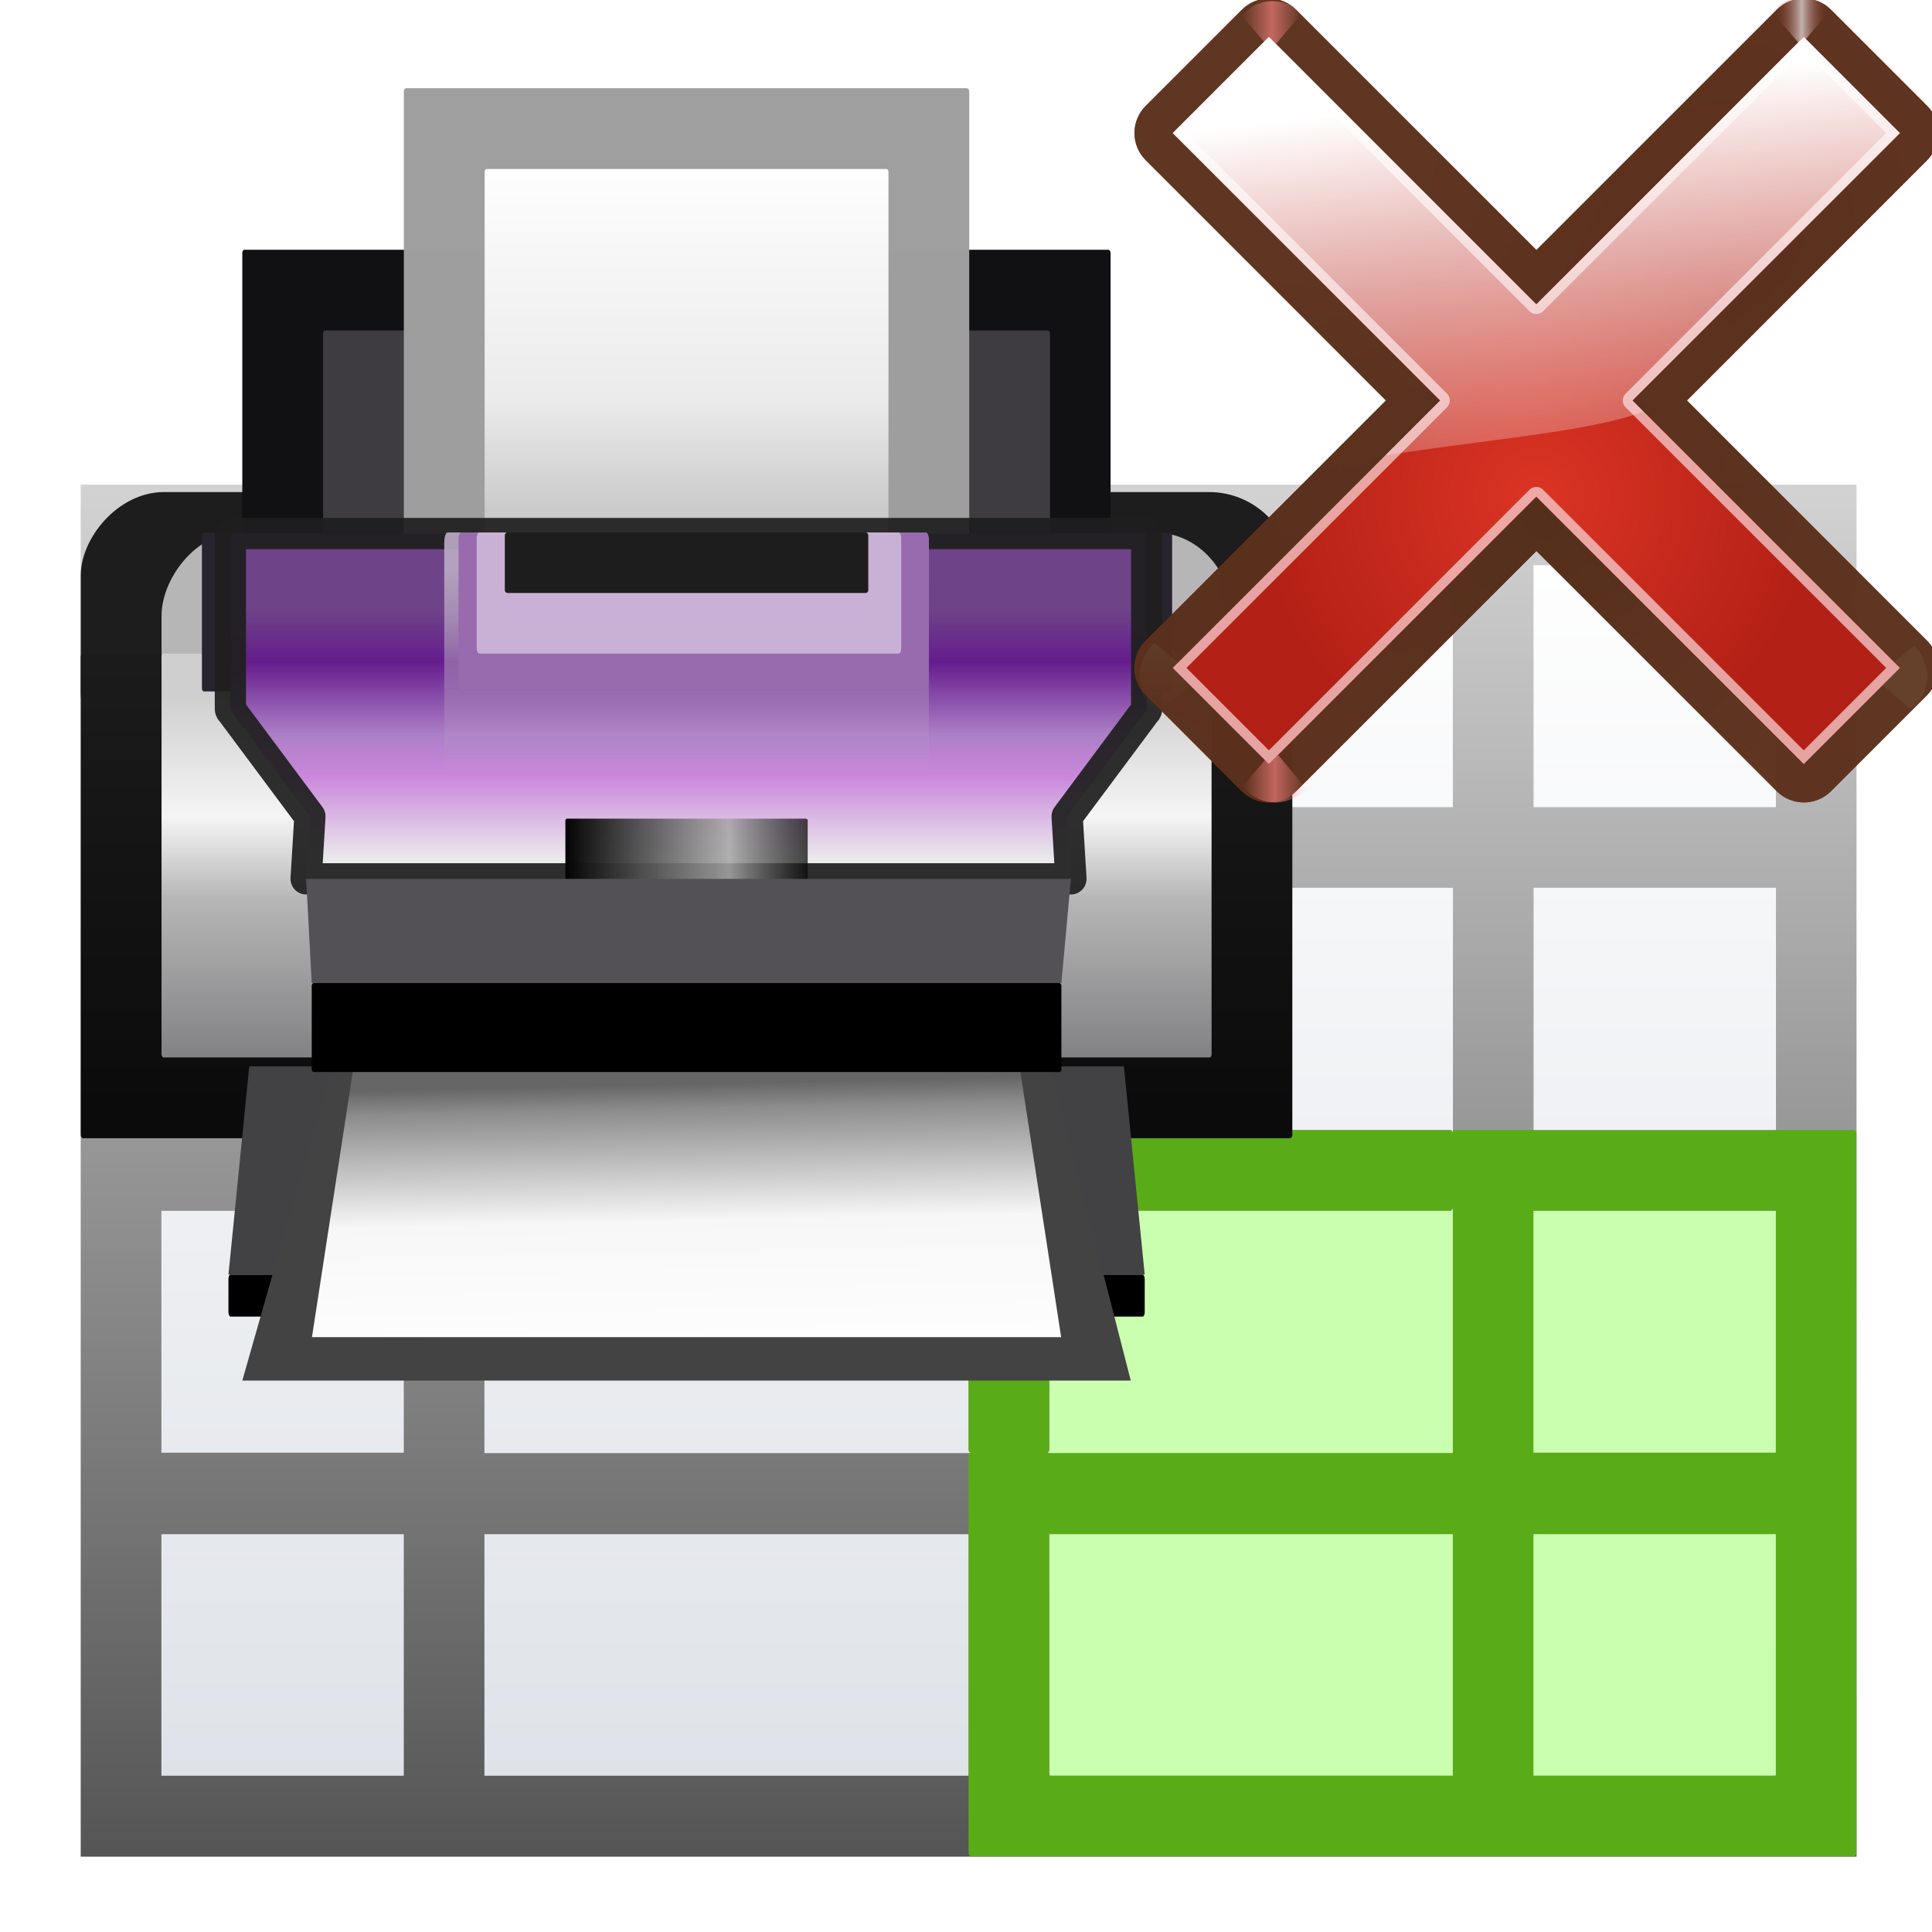 <svg height="24" viewBox="0 0 6.35 6.35" width="24" xmlns="http://www.w3.org/2000/svg" xmlns:xlink="http://www.w3.org/1999/xlink"><linearGradient id="a"><stop offset="0" stop-color="#3a0b02"/><stop offset="1" stop-color="#a21d07" stop-opacity=".382"/></linearGradient><linearGradient id="b"><stop offset="0" stop-color="#765c44"/><stop offset="1" stop-color="#765c44" stop-opacity="0"/></linearGradient><linearGradient id="c" gradientUnits="userSpaceOnUse" x1="304.887" x2="345.62" xlink:href="#b" y1="385.861" y2="384.624"/><linearGradient id="d" gradientUnits="userSpaceOnUse" spreadMethod="reflect" x1="31.606" x2="34.575" y1="13.51" y2="13.51"><stop offset="0" stop-color="#fff"/><stop offset="1" stop-color="#790000" stop-opacity="0"/></linearGradient><linearGradient id="e" gradientTransform="matrix(.049 -.049 .049 .049 27.763 298.484)" gradientUnits="userSpaceOnUse" x1="50.068" x2="59.442" y1="-154.408" y2="-71.618"><stop offset="0" stop-color="#fff"/><stop offset="1" stop-color="#fcf3f3" stop-opacity="0"/></linearGradient><radialGradient id="f" cx="84.904" cy="-130.14" gradientTransform="matrix(.049 -.049 .049 .049 27.763 298.484)" gradientUnits="userSpaceOnUse" r="57.04" xlink:href="#a"/><radialGradient id="g" cx="2.721" cy="-66.273" gradientTransform="matrix(.049 -.049 .049 .049 27.763 298.484)" gradientUnits="userSpaceOnUse" r="57.04" xlink:href="#a"/><radialGradient id="h" cx="51.991" cy="-78.028" gradientTransform="matrix(.049 -.049 .049 .049 27.763 298.484)" gradientUnits="userSpaceOnUse" r="57.04" xlink:href="#a"/><linearGradient id="i" gradientTransform="scale(1.098 .911)" gradientUnits="userSpaceOnUse" x1="26.091" x2="31.501" xlink:href="#b" y1="14.857" y2="14.857"/><filter id="j" height="1.277" width="1.28" x="-.14" y="-.139"><feGaussianBlur stdDeviation=".288"/></filter><linearGradient id="k" gradientUnits="userSpaceOnUse" spreadMethod="reflect" x1="88.606" x2="91.575" y1="13.51" y2="13.51"><stop offset="0" stop-color="#ff8787"/><stop offset="1" stop-color="#ff8787" stop-opacity="0"/></linearGradient><radialGradient id="l" cx="50.425" cy="-81.946" gradientTransform="matrix(.049 -.049 .049 .049 27.763 298.484)" gradientUnits="userSpaceOnUse" r="50.153"><stop offset="0" stop-color="#db3424"/><stop offset="1" stop-color="#b32016"/></radialGradient><linearGradient id="m" gradientUnits="userSpaceOnUse" x1="30.77" x2="30.77" y1=".001" y2="32.456"><stop offset="0" stop-color="#fff"/><stop offset="1" stop-color="#555"/></linearGradient><linearGradient id="n" gradientTransform="matrix(.258 0 0 .345 1.447 3.435)" gradientUnits="userSpaceOnUse" x1="46.048" x2="46.048" y1="128.017" y2="16.62"><stop offset="0" stop-color="#c7cdd7"/><stop offset="1" stop-color="#fff"/></linearGradient><linearGradient id="o" gradientUnits="userSpaceOnUse" x1="16.933" x2="16.933" y1="288.533" y2="275.833"><stop offset="0" stop-color="#0b0b0b"/><stop offset="1" stop-color="#1d1d1d"/></linearGradient><linearGradient id="p" gradientTransform="matrix(.265 0 0 .294 0 261.605)" gradientUnits="userSpaceOnUse" x1="64" x2="64" y1="88" y2="56"><stop offset="0" stop-color="#7f7f81"/><stop offset=".45" stop-color="#b6b6b7"/><stop offset=".675" stop-color="#f5f5f5"/><stop offset="1" stop-color="#cfcfcf"/></linearGradient><linearGradient id="q" gradientUnits="userSpaceOnUse" x1="17.992" x2="17.992" y1="264.192" y2="275.833"><stop offset="0" stop-color="#fff"/><stop offset=".545" stop-color="#ebebeb"/><stop offset=".909" stop-color="#bababa"/><stop offset="1" stop-color="#7e7e7f"/></linearGradient><linearGradient id="r" gradientTransform="matrix(.241 0 0 .265 1.59 263.133)" gradientUnits="userSpaceOnUse" x1="64" x2="64" y1="48" y2="72"><stop offset="0" stop-color="#6e4388"/><stop offset=".211" stop-color="#651d8d"/><stop offset=".5" stop-color="#ac7ec6"/><stop offset=".667" stop-color="#ca87dc"/><stop offset="1" stop-color="#ebeaeb"/></linearGradient><linearGradient id="s" gradientUnits="userSpaceOnUse" x1="17.992" x2="17.842" y1="294.883" y2="287.905"><stop offset="0" stop-color="#fefefe"/><stop offset=".5" stop-color="#f7f7f7"/><stop offset=".91" stop-color="#8c8c8c"/><stop offset="1" stop-color="#666"/></linearGradient><linearGradient id="t" gradientTransform="matrix(.265 0 0 .166 0 269.865)" gradientUnits="userSpaceOnUse" x1="52" x2="76" y1="72" y2="72"><stop offset="0"/><stop offset=".667" stop-color="#a6a6a6" stop-opacity=".867"/><stop offset="1" stop-opacity=".737"/></linearGradient><linearGradient id="u" gradientUnits="userSpaceOnUse" x1="17.001" x2="17.001" y1="274.775" y2="280.067"><stop offset="0" stop-color="#baaac4"/><stop offset="1" stop-color="#baaac4" stop-opacity="0"/></linearGradient><g transform="scale(.188)"><g stroke-width=".917"><path d="m2.822 9.878h28.222v21.166h-28.222z" fill="url(#n)"/><path d="m1.411 8.472v1.41 4.229 1.41 4.237 1.41 4.229.007 1.402.015 4.222 1.417h1.41 4.237 1.41 8.466 1.41 7.056 1.41 4.237 1.41v-1.417-4.222-12.71-5.639h-5.647-1.41-7.056-1.41-8.466-1.41-4.237zm1.41 1.41h4.237v4.229h-4.237zm5.647 0h8.466v4.229h-8.466zm9.876 0h7.056v4.229h-7.056zm8.466 0h4.237v4.229h-4.237zm-23.988 5.639h4.237v4.237h-4.237zm5.647 0h8.466 1.41 7.056v4.237.058c-.001-.033-.022-.059-.05-.059h-7.006v-4.173c0-.033-.022-.061-.05-.061h-1.311c-.028 0-.05.027-.05.061v4.173h-8.417c-.027 0-.048.025-.049.057v-.056zm18.342 0h4.237v4.237h-4.237zm-1.41 5.588v.059 4.229.007h-16.932v-.007-4.229-.057c.001.032.022.057.049.057h8.417v4.173c0 .033.022.061.05.061h1.311c.028 0 .05-.027.05-.061v-4.173h7.006c.027 0 .049-.026.05-.059zm-22.579.059h4.237v4.229h-4.237zm23.988 0h4.237v4.229h-4.237zm-23.988 5.654h4.237v4.222h-4.237zm5.647 0h8.466v4.222h-8.466zm9.876 0h7.056v4.222h-7.056zm8.466 0h4.237v4.222h-4.237z" fill="url(#m)"/><rect fill="#cbffb0" height="9.878" rx=".056" ry=".06" width="12.7" x="18.344" y="21.167"/><path d="m16.983 19.756c-.028 0-.05.027-.05.06v1.351 4.173c0 .033.022.061.05.061h1.311c.028 0 .05-.027.05-.061v-4.173h7.006c.027 0 .049-.026.05-.059v.059 4.229.007h-8.466v1.418 4.222 1.352c0 .033.022.06.05.06h15.422c.028 0 .05-.027.05-.06v-12.579c0-.033-.022-.06-.05-.06h-1.359v.002h-4.237v-.002h-1.41v.002.058c-.001-.033-.022-.059-.05-.059h-7.006v-0zm9.826 1.411h4.237v4.229h-4.237zm-8.466 5.654h7.056v4.222h-7.056zm8.466 0h4.237v4.222h-4.237z" fill="#59ac17"/></g><g transform="matrix(.688 0 0 .688 .353 -179.141)"><rect height="1.068" rx=".055" ry=".108" width="23.283" x="5.292" y="292.767"/><rect fill="#1d1d1d" height="7.184" rx="2.117" transform="scale(1 -1)" width="30.787" x="1.539" y="-280.067"/><rect fill="url(#o)" height="12.315" rx=".059" ry=".081" width="30.787" x="1.539" y="276.988"/><rect fill="#b6b6b6" height="5.131" rx="1.965" ry="2.117" transform="scale(1 -1)" width="27.196" x="3.592" y="-279.041"/><rect fill="url(#p)" height="10.262" rx=".055" ry=".073" width="26.682" x="3.592" y="276.988"/><rect fill="#111012" height="8.723" rx=".055" ry=".079" width="22.064" x="5.644" y="266.726"/><rect fill="#3e3c41" height="6.972" rx=".049" ry=".066" width="18.472" x="7.697" y="268.778"/><rect fill="#28232c" height="4.041" rx=".055" ry=".073" width="24.654" x="4.618" y="273.909"/><rect fill="#9f9f9f" fill-opacity=".996" height="14.367" rx=".064" ry=".078" width="14.367" x="9.749" y="262.621"/><rect fill="url(#q)" height="10.262" rx=".055" ry=".066" width="10.262" x="11.802" y="264.673"/><path d="m5.392 273.938h23.183c.028 0 .05.041.05.092v4.357c0 .051-.033.07-.05.092l-1.971 2.646.096 1.587h-19.434l.096-1.587-1.971-2.646c-.018-.024-.05-.041-.05-.092v-4.357c0-.051.022-.092.05-.092z" style="stroke:#1f1f1f;stroke-width:.794;stroke-linecap:square;stroke-linejoin:round;stroke-opacity:.925;fill:url(#r)"/><g fill-rule="evenodd"><path d="m5.821 287.475-.529 5.292h23.283l-.529-5.292z" fill="#424245"/><path d="m7.921 287.48-2.277 7.981h22.577l-2.049-7.981z" fill="#434343"/><path d="m8.472 287.48-1.058 6.878h19.038l-1.058-6.878z" fill="url(#s)"/></g><rect height="2.261" rx=".055" ry=".07" width="19.05" x="7.408" y="285.359"/><rect fill="url(#t)" height="1.964" rx=".055" ry=".041" width="6.157" x="13.854" y="281.182"/><rect fill="url(#u)" height="6.157" opacity=".92" rx=".082" ry=".267" width="12.315" x="10.776" y="273.909"/><rect fill="#986aae" height="4" rx=".074" ry=".169" width="11.951" x="11.139" y="273.909"/><rect fill="#c9b1d5" height="3.079" rx=".068" ry=".139" width="10.788" x="11.6" y="273.909"/><rect fill="#1d1d1d" height="1.539" rx=".068" ry=".071" width="9.236" x="12.315" y="273.909"/><path d="m7.408 285.358-.142-2.646h19.434l-.242 2.646z" fill="#545156" fill-rule="evenodd"/></g><g transform="matrix(.995 .995 -.995 .995 291.31 -307.943)"><path d="m24.53 285.132c-.264-0-.477.214-.477.477v4.222h-4.222c-.264 0-.477.214-.477.477l0 1.689c-0.0.264.214.477.477.477h4.222v4.222c-0.0.264.214.477.477.477h1.689c.264 0.0.477-.214.477-.477v-4.222h4.222c.264 0.0.477-.214.477-.477v-1.689c0-.264-.214-.477-.477-.477h-4.222v-4.222c0-.264-.214-.477-.477-.477z" fill="url(#f)"/><path d="m24.53 285.132c-.264-0-.477.214-.477.477v4.222h-4.222c-.264 0-.477.214-.477.477l0 1.689c-0.0.264.214.477.477.477h4.222v4.222c-0.0.264.214.477.477.477h1.689c.264 0.0.477-.214.477-.477v-4.222h4.222c.264 0.0.477-.214.477-.477v-1.689c0-.264-.214-.477-.477-.477h-4.222v-4.222c0-.264-.214-.477-.477-.477z" fill="url(#g)"/><path d="m24.53 285.132c-.264-0-.477.214-.477.477v4.222h-4.222c-.264 0-.477.214-.477.477l0 1.689c-0.0.264.214.477.477.477h4.222v4.222c-0.0.264.214.477.477.477h1.689c.264 0.0.477-.214.477-.477v-4.222h4.222c.264 0.0.477-.214.477-.477v-1.689c0-.264-.214-.477-.477-.477h-4.222v-4.222c0-.264-.214-.477-.477-.477z" fill="url(#h)"/><path d="m24.53 285.132c-.264-0-.477.214-.477.477v4.222h-4.222c-.264 0-.477.214-.477.477l0 1.689c-0.0.264.214.477.477.477h4.222v4.222c-0.0.264.214.477.477.477h1.689c.264 0.0.477-.214.477-.477v-4.222h4.222c.264 0.0.477-.214.477-.477v-1.689c0-.264-.214-.477-.477-.477h-4.222v-4.222c0-.264-.214-.477-.477-.477z" fill="#56331f" fill-opacity=".906"/><g fill-rule="evenodd"><path d="m31.7 16 2.875-3.375c-1.051-1.696-3.935-2.288-5.938-.312l2.812 3.375z" fill="url(#i)" filter="url(#j)" opacity=".498" transform="matrix(.103 .103 .104 -.104 19.918 294.972)"/><path d="m31.7 16 2.875-3.375c-1.051-1.696-3.935-2.288-5.938-.312l2.812 3.375z" fill="url(#i)" filter="url(#j)" opacity=".79" transform="matrix(-.103 .103 -.102 -.102 35.579 290.162)"/><path d="m31.7 16 2.875-3.375c-1.051-1.696-3.935-2.288-5.938-.312l2.812 3.375z" fill="url(#c)" filter="url(#j)" opacity=".498" transform="matrix(.094 .094 -.094 .094 29.31 286.139)"/><path d="m88.7 16 2.875-3.375c-1.051-1.696-3.935-2.288-5.938-.312l2.812 3.375z" fill="url(#k)" filter="url(#j)" opacity=".79" transform="matrix(-.094 .094 -.094 -.094 35.977 289.694)"/><path d="m31.7 16 2.875-3.375c-1.051-1.696-3.935-2.288-5.938-.312l2.812 3.375z" fill="url(#d)" filter="url(#j)" opacity=".79" transform="matrix(-.086 .086 .085 .085 25.942 281.624)"/><path d="m88.7 16 2.875-3.375c-1.051-1.696-3.935-2.288-5.938-.312l2.812 3.375z" fill="url(#k)" filter="url(#j)" opacity=".79" transform="matrix(-.088 .088 .087 .087 26.377 281.206)"/></g><path d="m24.53 285.61v4.699h-4.699v1.689h4.699v4.699h1.689v-4.699h4.699v-1.689h-4.699l-0-4.699z" fill="url(#l)"/><path d="m19.83 290.309-0 1.689h4.699l-0 4.699h1.689v-4.699h4.699v-1.689h-4.699l-0-4.699h-1.689v4.699zm.12.12 4.579 0c.066 0.0.12-.054.12-.12v-4.579h1.449v4.579c-0.0.066.054.12.12.12h4.579v1.449h-4.579c-.066-0-.12.054-.12.12v4.579h-1.449l0-4.579c0-.066-.054-.12-.12-.12h-4.579z" fill="#f4caca" fill-opacity=".779"/><path d="m19.83 290.309-0 1.689h4.699v.968c.639-.895 1.644-2.069 1.878-2.656l-.188-0-0-4.699h-1.689v4.699z" fill="url(#e)" fill-rule="evenodd"/></g></g></svg>